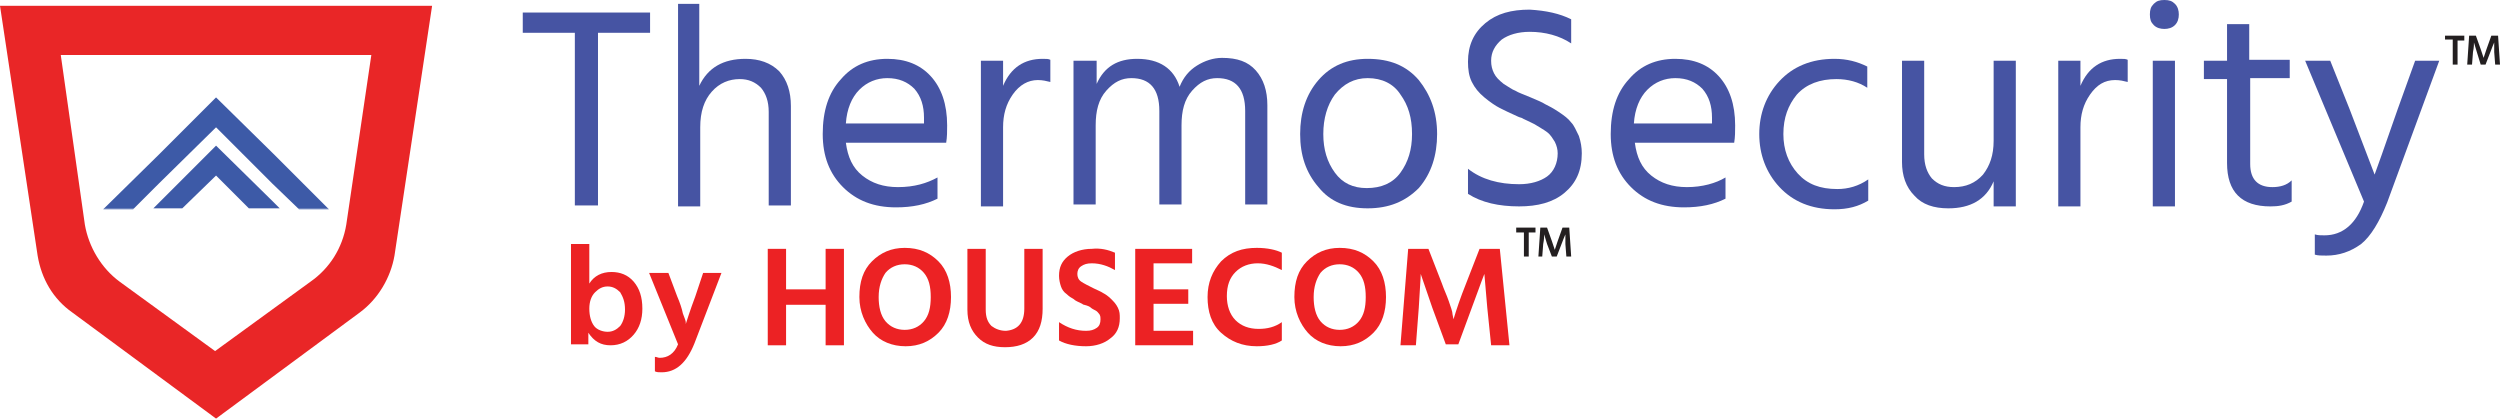 <?xml version="1.0" encoding="utf-8"?>
<!-- Generator: Adobe Illustrator 23.0.6, SVG Export Plug-In . SVG Version: 6.00 Build 0)  -->
<svg version="1.1" id="Layer_1" xmlns="http://www.w3.org/2000/svg" xmlns:xlink="http://www.w3.org/1999/xlink" x="0px" y="0px"
	 viewBox="0 0 259.2 43.4" style="enable-background:new 0 0 259.2 43.4;" xml:space="preserve">
<style type="text/css">
	.st0{fill:#4654A3;}
	.st1{fill:#EC2224;}
	.st2{fill:none;}
	.st3{fill:#3D5AA7;}
	.st4{fill:#E92627;}
	.st5{fill:#231F20;}
</style>
<g>
	<path class="st0" d="M67.4,1.3v2.1H62v17.9h-2.4V3.4h-5.4V1.3H67.4z"/>
	<path class="st0" d="M72.5,0.3v8.6c0.9-1.9,2.5-2.8,4.8-2.8c1.4,0,2.6,0.4,3.5,1.3C81.6,8.3,82,9.5,82,11v10.3h-2.3v-9.7
		c0-1.1-0.3-1.9-0.8-2.5c-0.6-0.6-1.3-0.9-2.2-0.9c-1.1,0-2.1,0.4-2.9,1.3c-0.8,0.9-1.2,2.1-1.2,3.7v8.2h-2.3v-21H72.5z"/>
	<path class="st0" d="M97.2,18.4v2.2c-1.2,0.6-2.6,0.9-4.3,0.9c-2.3,0-4.1-0.7-5.5-2.1c-1.4-1.4-2.1-3.2-2.1-5.5
		c0-2.4,0.6-4.3,1.9-5.7C88.4,6.8,90,6.1,92,6.1c1.9,0,3.4,0.6,4.5,1.8s1.7,2.9,1.7,5.1c0,0.6,0,1.2-0.1,1.8H87.7
		c0.2,1.5,0.7,2.6,1.7,3.4c1,0.8,2.2,1.2,3.7,1.2C94.8,19.4,96.1,19,97.2,18.4z M95.8,12.8v-0.6c0-1.2-0.3-2.2-1-3
		c-0.7-0.7-1.6-1.1-2.8-1.1c-1.1,0-2.1,0.4-2.9,1.2c-0.8,0.8-1.3,2-1.4,3.5H95.8z"/>
	<path class="st0" d="M104,6.3v2.6c0.8-1.9,2.2-2.8,4.1-2.8c0.4,0,0.6,0,0.8,0.1v2.3c-0.4-0.1-0.8-0.2-1.3-0.2c-1,0-1.9,0.5-2.6,1.5
		c-0.7,1-1,2.1-1,3.4v8.2h-2.3l0-15.1H104z"/>
	<path class="st0" d="M113.7,6.3v2.4c0.8-1.8,2.2-2.6,4.2-2.6c2.3,0,3.8,1,4.4,2.9c0.4-1,1-1.7,1.8-2.2s1.7-0.8,2.6-0.8
		c1.6,0,2.7,0.4,3.5,1.3c0.8,0.9,1.2,2.1,1.2,3.6v10.3h-2.3v-9.7c0-2.3-1-3.4-2.9-3.4c-1,0-1.8,0.4-2.6,1.3
		c-0.8,0.9-1.1,2.1-1.1,3.6v8.2h-2.3v-9.7c0-2.3-1-3.4-2.9-3.4c-1,0-1.8,0.4-2.6,1.3c-0.8,0.9-1.1,2.1-1.1,3.6v8.2h-2.3V6.3H113.7z"
		/>
	<path class="st0" d="M141.8,21.6c-2.2,0-3.9-0.7-5.1-2.2c-1.3-1.5-1.9-3.3-1.9-5.5c0-2.2,0.6-4.1,1.9-5.6c1.3-1.5,3-2.2,5.1-2.2
		c2.3,0,4,0.7,5.3,2.2c1.2,1.5,1.9,3.3,1.9,5.6c0,2.2-0.6,4.1-1.9,5.6C145.7,20.9,144,21.6,141.8,21.6z M141.8,8.1
		c-1.4,0-2.5,0.6-3.4,1.7c-0.8,1.1-1.2,2.5-1.2,4.1c0,1.6,0.4,2.9,1.2,4c0.8,1.1,1.9,1.6,3.3,1.6c1.5,0,2.7-0.5,3.5-1.6
		c0.8-1.1,1.2-2.4,1.2-4c0-1.7-0.4-3-1.2-4.1C144.5,8.7,143.3,8.1,141.8,8.1z"/>
	<path class="st0" d="M162.9,2v2.5c-1.2-0.8-2.7-1.2-4.3-1.2c-1.2,0-2.2,0.3-2.9,0.8c-0.7,0.6-1.1,1.3-1.1,2.2
		c0,0.5,0.1,0.9,0.3,1.3s0.5,0.7,1,1.1c0.5,0.3,0.9,0.6,1.2,0.7c0.3,0.2,0.9,0.4,1.6,0.7c0.7,0.3,1.2,0.5,1.5,0.7
		c0.4,0.2,0.8,0.4,1.4,0.8c0.6,0.4,1,0.7,1.3,1.1c0.3,0.3,0.5,0.8,0.8,1.4c0.2,0.6,0.3,1.2,0.3,1.8c0,1.8-0.6,3.1-1.8,4.1
		c-1.2,1-2.8,1.4-4.7,1.4c-2.1,0-3.9-0.4-5.3-1.3v-2.6c1.4,1.1,3.2,1.6,5.3,1.6c1.2,0,2.2-0.3,2.9-0.8s1.1-1.4,1.1-2.4
		c0-0.4-0.1-0.8-0.3-1.2c-0.2-0.3-0.4-0.7-0.8-1c-0.4-0.3-0.8-0.5-1.1-0.7c-0.3-0.2-0.8-0.4-1.4-0.7c-0.1-0.1-0.3-0.1-0.5-0.2
		c-0.9-0.4-1.5-0.7-1.9-0.9c-0.4-0.2-1-0.6-1.6-1.1c-0.6-0.5-1-1-1.3-1.6s-0.4-1.3-0.4-2.1c0-1.7,0.6-3,1.8-4c1.2-1,2.7-1.4,4.6-1.4
		C160.3,1.1,161.7,1.4,162.9,2z"/>
	<path class="st0" d="M178.9,18.4v2.2c-1.2,0.6-2.6,0.9-4.3,0.9c-2.3,0-4.1-0.7-5.5-2.1c-1.4-1.4-2.1-3.2-2.1-5.5
		c0-2.4,0.6-4.3,1.9-5.7c1.2-1.4,2.8-2.1,4.8-2.1c1.9,0,3.4,0.6,4.5,1.8s1.7,2.9,1.7,5.1c0,0.6,0,1.2-0.1,1.8h-10.3
		c0.2,1.5,0.7,2.6,1.7,3.4c1,0.8,2.2,1.2,3.7,1.2C176.5,19.4,177.9,19,178.9,18.4z M177.5,12.8v-0.6c0-1.2-0.3-2.2-1-3
		c-0.7-0.7-1.6-1.1-2.8-1.1c-1.1,0-2.1,0.4-2.9,1.2c-0.8,0.8-1.3,2-1.4,3.5H177.5z"/>
	<path class="st0" d="M184.9,13.9c0,1.6,0.5,3,1.5,4.1c1,1.1,2.3,1.6,4.1,1.6c1.1,0,2.2-0.3,3.2-1v2.2c-1,0.6-2.1,0.9-3.5,0.9
		c-2.4,0-4.3-0.8-5.7-2.3c-1.4-1.5-2.1-3.4-2.1-5.5c0-2.1,0.7-4,2.1-5.5c1.4-1.5,3.3-2.3,5.7-2.3c1.3,0,2.4,0.3,3.4,0.8v2.2
		c-0.9-0.6-2-0.9-3.2-0.9c-1.7,0-3.1,0.5-4.1,1.6C185.4,10.9,184.9,12.2,184.9,13.9z"/>
	<path class="st0" d="M206.7,6.3h2.3v15.1h-2.3v-2.6c-0.8,1.9-2.4,2.8-4.7,2.8c-1.5,0-2.7-0.4-3.5-1.3c-0.9-0.9-1.3-2.1-1.3-3.5V6.3
		h2.3V16c0,1.1,0.3,1.9,0.8,2.5c0.6,0.6,1.3,0.9,2.3,0.9c1.2,0,2.2-0.4,3-1.3c0.7-0.9,1.1-2,1.1-3.5V6.3z"/>
	<path class="st0" d="M215.7,6.3v2.6c0.8-1.9,2.2-2.8,4.1-2.8c0.4,0,0.6,0,0.8,0.1v2.3c-0.4-0.1-0.8-0.2-1.3-0.2
		c-1.1,0-1.9,0.5-2.6,1.5c-0.7,1-1,2.1-1,3.4v8.2h-2.3l0-15.1H215.7z"/>
	<path class="st0" d="M223.3,2.6c-0.3-0.3-0.4-0.6-0.4-1.1s0.1-0.8,0.4-1.1c0.3-0.3,0.6-0.4,1.1-0.4s0.8,0.1,1.1,0.4
		c0.3,0.3,0.4,0.7,0.4,1.1s-0.1,0.8-0.4,1.1s-0.7,0.4-1.1,0.4S223.6,2.9,223.3,2.6z M223.2,21.3V6.3h2.3v15.1H223.2z"/>
	<path class="st0" d="M233.3,8.2V17c0,1.6,0.8,2.4,2.3,2.4c0.8,0,1.5-0.2,2-0.7v2.2c-0.7,0.4-1.4,0.5-2.2,0.5c-3,0-4.5-1.5-4.5-4.5
		V8.2h-2.4V6.3h2.4V2.5h2.3v3.7h4.2v1.9H233.3z"/>
	<path class="st0" d="M245.1,20.9L239,6.3h2.6l2,5l2.6,6.8c0.2-0.5,1-2.8,2.4-6.8l1.8-5h2.5l-5.4,14.7c-0.8,2-1.7,3.5-2.7,4.3
		c-1.1,0.8-2.3,1.2-3.6,1.2c-0.5,0-0.9,0-1.2-0.1v-2.1c0.3,0.1,0.6,0.1,1,0.1C242.9,24.4,244.3,23.2,245.1,20.9z"/>
</g>
<g>
	<path class="st1" d="M61.1,25.3v4.1c0.5-0.8,1.3-1.2,2.3-1.2c0.9,0,1.7,0.3,2.3,1c0.6,0.7,0.9,1.6,0.9,2.8c0,1.1-0.3,2-0.9,2.7
		s-1.4,1.1-2.4,1.1s-1.7-0.4-2.3-1.3v1.2h-1.8V25.3H61.1z M63,34.4c0.5,0,0.9-0.2,1.3-0.6c0.3-0.4,0.5-1,0.5-1.7
		c0-0.8-0.2-1.3-0.5-1.8c-0.4-0.4-0.8-0.6-1.3-0.6c-0.5,0-0.9,0.2-1.3,0.6c-0.4,0.4-0.6,1-0.6,1.7c0,0.8,0.2,1.4,0.5,1.8
		S62.5,34.4,63,34.4z"/>
	<path class="st1" d="M70.3,35.7l-3-7.4h2l0.9,2.4c0.3,0.7,0.5,1.3,0.6,1.8c0.2,0.5,0.3,0.8,0.3,0.9l0,0.2c0.1-0.3,0.4-1.3,1-2.9
		l0.8-2.4h1.9L72,35.6c-0.8,2-1.9,3-3.4,3c-0.3,0-0.5,0-0.7-0.1v-1.5c0.2,0,0.3,0.1,0.5,0.1C69.2,37.1,69.9,36.7,70.3,35.7z"/>
	<path class="st1" d="M85.6,25.8h1.9v10h-1.9v-4.2h-4.1v4.2h-1.9v-10h1.9V30h4.1V25.8z"/>
	<path class="st1" d="M89.1,30.8c0-1.6,0.4-2.8,1.3-3.7c0.9-0.9,2-1.4,3.4-1.4c1.5,0,2.6,0.5,3.5,1.4c0.9,0.9,1.3,2.2,1.3,3.7
		c0,1.5-0.4,2.8-1.3,3.7c-0.9,0.9-2,1.4-3.4,1.4c-1.4,0-2.6-0.5-3.4-1.4S89.1,32.3,89.1,30.8z M91.1,30.8c0,1,0.2,1.9,0.7,2.5
		s1.2,0.9,2,0.9c0.8,0,1.5-0.3,2-0.9c0.5-0.6,0.7-1.4,0.7-2.5c0-1.1-0.2-1.9-0.7-2.5c-0.5-0.6-1.2-0.9-2-0.9c-0.8,0-1.5,0.3-2,0.9
		C91.4,28.9,91.1,29.7,91.1,30.8z"/>
	<path class="st1" d="M106.2,32v-6.2h1.9V32c0,1.3-0.3,2.3-1,3c-0.7,0.7-1.7,1-2.9,1c-1.2,0-2.1-0.3-2.8-1s-1.1-1.6-1.1-2.9v-6.3
		h1.9v6.3c0,0.8,0.2,1.3,0.6,1.7c0.4,0.3,0.9,0.5,1.5,0.5C105.5,34.2,106.2,33.5,106.2,32z"/>
	<path class="st1" d="M115.6,26.2V28c-0.7-0.4-1.5-0.7-2.4-0.7c-0.5,0-0.8,0.1-1.1,0.3s-0.4,0.5-0.4,0.8s0.1,0.6,0.4,0.8
		c0.3,0.2,0.7,0.4,1.3,0.7c0.4,0.2,0.7,0.3,1,0.5c0.2,0.1,0.5,0.3,0.8,0.6s0.5,0.5,0.7,0.9s0.2,0.7,0.2,1.1c0,0.9-0.3,1.6-1,2.1
		c-0.6,0.5-1.5,0.8-2.5,0.8c-1.1,0-2.1-0.2-2.8-0.6v-1.9c0.9,0.6,1.8,0.9,2.8,0.9c0.5,0,0.8-0.1,1.1-0.3c0.3-0.2,0.4-0.5,0.4-0.9
		c0-0.2,0-0.3-0.1-0.5c-0.1-0.1-0.2-0.3-0.4-0.4s-0.4-0.2-0.5-0.3c-0.1-0.1-0.3-0.2-0.7-0.3c-0.1,0-0.2-0.1-0.2-0.1
		c-0.4-0.2-0.7-0.3-0.9-0.5c-0.2-0.1-0.5-0.3-0.7-0.5c-0.3-0.2-0.5-0.5-0.6-0.8c-0.1-0.3-0.2-0.7-0.2-1.1c0-0.9,0.3-1.5,0.9-2
		c0.6-0.5,1.5-0.8,2.5-0.8C114.1,25.7,114.9,25.9,115.6,26.2z"/>
	<path class="st1" d="M119.6,34.3h4.1v1.5h-6v-10h5.9v1.5h-4v2.7h3.6v1.5h-3.6V34.3z"/>
	<path class="st1" d="M132.9,26.2v1.8c-0.8-0.4-1.6-0.7-2.5-0.7c-0.9,0-1.7,0.3-2.3,0.9c-0.6,0.6-0.9,1.4-0.9,2.5
		c0,1,0.3,1.9,0.9,2.5c0.6,0.6,1.4,0.9,2.4,0.9c0.9,0,1.7-0.2,2.4-0.7v1.9c-0.6,0.4-1.5,0.6-2.6,0.6c-1.5,0-2.7-0.5-3.7-1.4
		c-1-0.9-1.4-2.2-1.4-3.7c0-1.5,0.5-2.7,1.4-3.7c1-1,2.2-1.4,3.7-1.4C131.4,25.7,132.3,25.9,132.9,26.2z"/>
	<path class="st1" d="M134.2,30.8c0-1.6,0.4-2.8,1.3-3.7c0.9-0.9,2-1.4,3.4-1.4c1.5,0,2.6,0.5,3.5,1.4c0.9,0.9,1.3,2.2,1.3,3.7
		c0,1.5-0.4,2.8-1.3,3.7c-0.9,0.9-2,1.4-3.4,1.4c-1.4,0-2.6-0.5-3.4-1.4S134.2,32.3,134.2,30.8z M136.2,30.8c0,1,0.2,1.9,0.7,2.5
		s1.2,0.9,2,0.9c0.8,0,1.5-0.3,2-0.9c0.5-0.6,0.7-1.4,0.7-2.5c0-1.1-0.2-1.9-0.7-2.5c-0.5-0.6-1.2-0.9-2-0.9c-0.8,0-1.5,0.3-2,0.9
		C136.5,28.9,136.2,29.7,136.2,30.8z"/>
	<path class="st1" d="M145.2,35.8l0.8-10h2.1l1.4,3.6c0.2,0.6,0.5,1.2,0.7,1.8c0.2,0.6,0.4,1.1,0.4,1.4l0.1,0.5
		c0.3-1,0.7-2.2,1.3-3.7l1.4-3.6h2.1l1,10h-1.9l-0.4-3.9l-0.3-3.5c-0.4,1-0.8,2.2-1.3,3.5l-1.4,3.8h-1.3l-1.4-3.8l-1.2-3.5
		c0,0.5-0.1,1.6-0.2,3.5l-0.3,3.9H145.2z"/>
</g>
<g>
	<polygon class="st2" points="22.4,13.2 16.5,19 13.9,21.6 15.9,21.6 16.6,20.9 22.4,15.1 28.3,20.9 29,21.6 30.9,21.6 28.2,19 	"/>
	<polygon class="st2" points="18.9,21.6 25.8,21.6 22.4,18.2 	"/>
	<polygon class="st3" points="16.5,19 22.4,13.2 28.2,19 30.9,21.6 34,21.6 28.3,15.9 22.4,10.1 16.6,15.9 10.8,21.6 13.9,21.6 	"/>
	<polygon class="st3" points="22.4,15.1 16.6,20.9 15.9,21.6 18.9,21.6 22.4,18.2 25.8,21.6 29,21.6 28.3,20.9 	"/>
	<polygon class="st3" points="31,21.7 34.1,21.7 34,21.6 30.9,21.6 	"/>
	<polygon class="st3" points="13.8,21.7 13.9,21.6 10.8,21.6 10.7,21.7 	"/>
</g>
<g>
	<path class="st4" d="M0,0.6l3.9,25.9c0.4,2.4,1.6,4.5,3.6,5.9l14.9,11c0,0,0,0,0,0l14.9-11c1.9-1.4,3.2-3.6,3.6-5.9l3.9-25.9
		c0,0,0,0,0,0L0,0.6C0,0.6,0,0.6,0,0.6z M32.2,29.2l-9.9,7.2l-9.9-7.2c-1.9-1.4-3.2-3.6-3.6-5.9L6.3,5.7h32.2l-2.6,17.6
		C35.5,25.7,34.2,27.8,32.2,29.2z"/>
</g>
<g>
	<path class="st5" d="M253.5,4.1V3.7h2v0.5h-0.7v2.5h-0.5V4.1H253.5z M255.8,6.7l0.2-3h0.7l0.5,1.4l0.3,0.9c0.1-0.3,0.2-0.6,0.3-0.9
		l0.5-1.4h0.7l0.2,3h-0.5l-0.1-1.3l0-1c-0.1,0.2-0.2,0.5-0.4,1l-0.5,1.3h-0.5l-0.4-1.3l-0.3-1c0,0.2,0,0.5-0.1,1l-0.1,1.3H255.8z"/>
</g>
<g>
	<path class="st5" d="M157.2,24.1v-0.5h2v0.5h-0.7v2.5H158v-2.5H157.2z M159.5,26.6l0.2-3h0.7l0.5,1.4l0.3,0.9
		c0.1-0.3,0.2-0.6,0.3-0.9l0.5-1.4h0.7l0.2,3h-0.5l-0.1-1.3l0-1c-0.1,0.2-0.2,0.5-0.4,1l-0.5,1.3h-0.5l-0.5-1.3l-0.3-1
		c0,0.2,0,0.5-0.1,1l-0.1,1.3H159.5z"/>
</g>
</svg>
